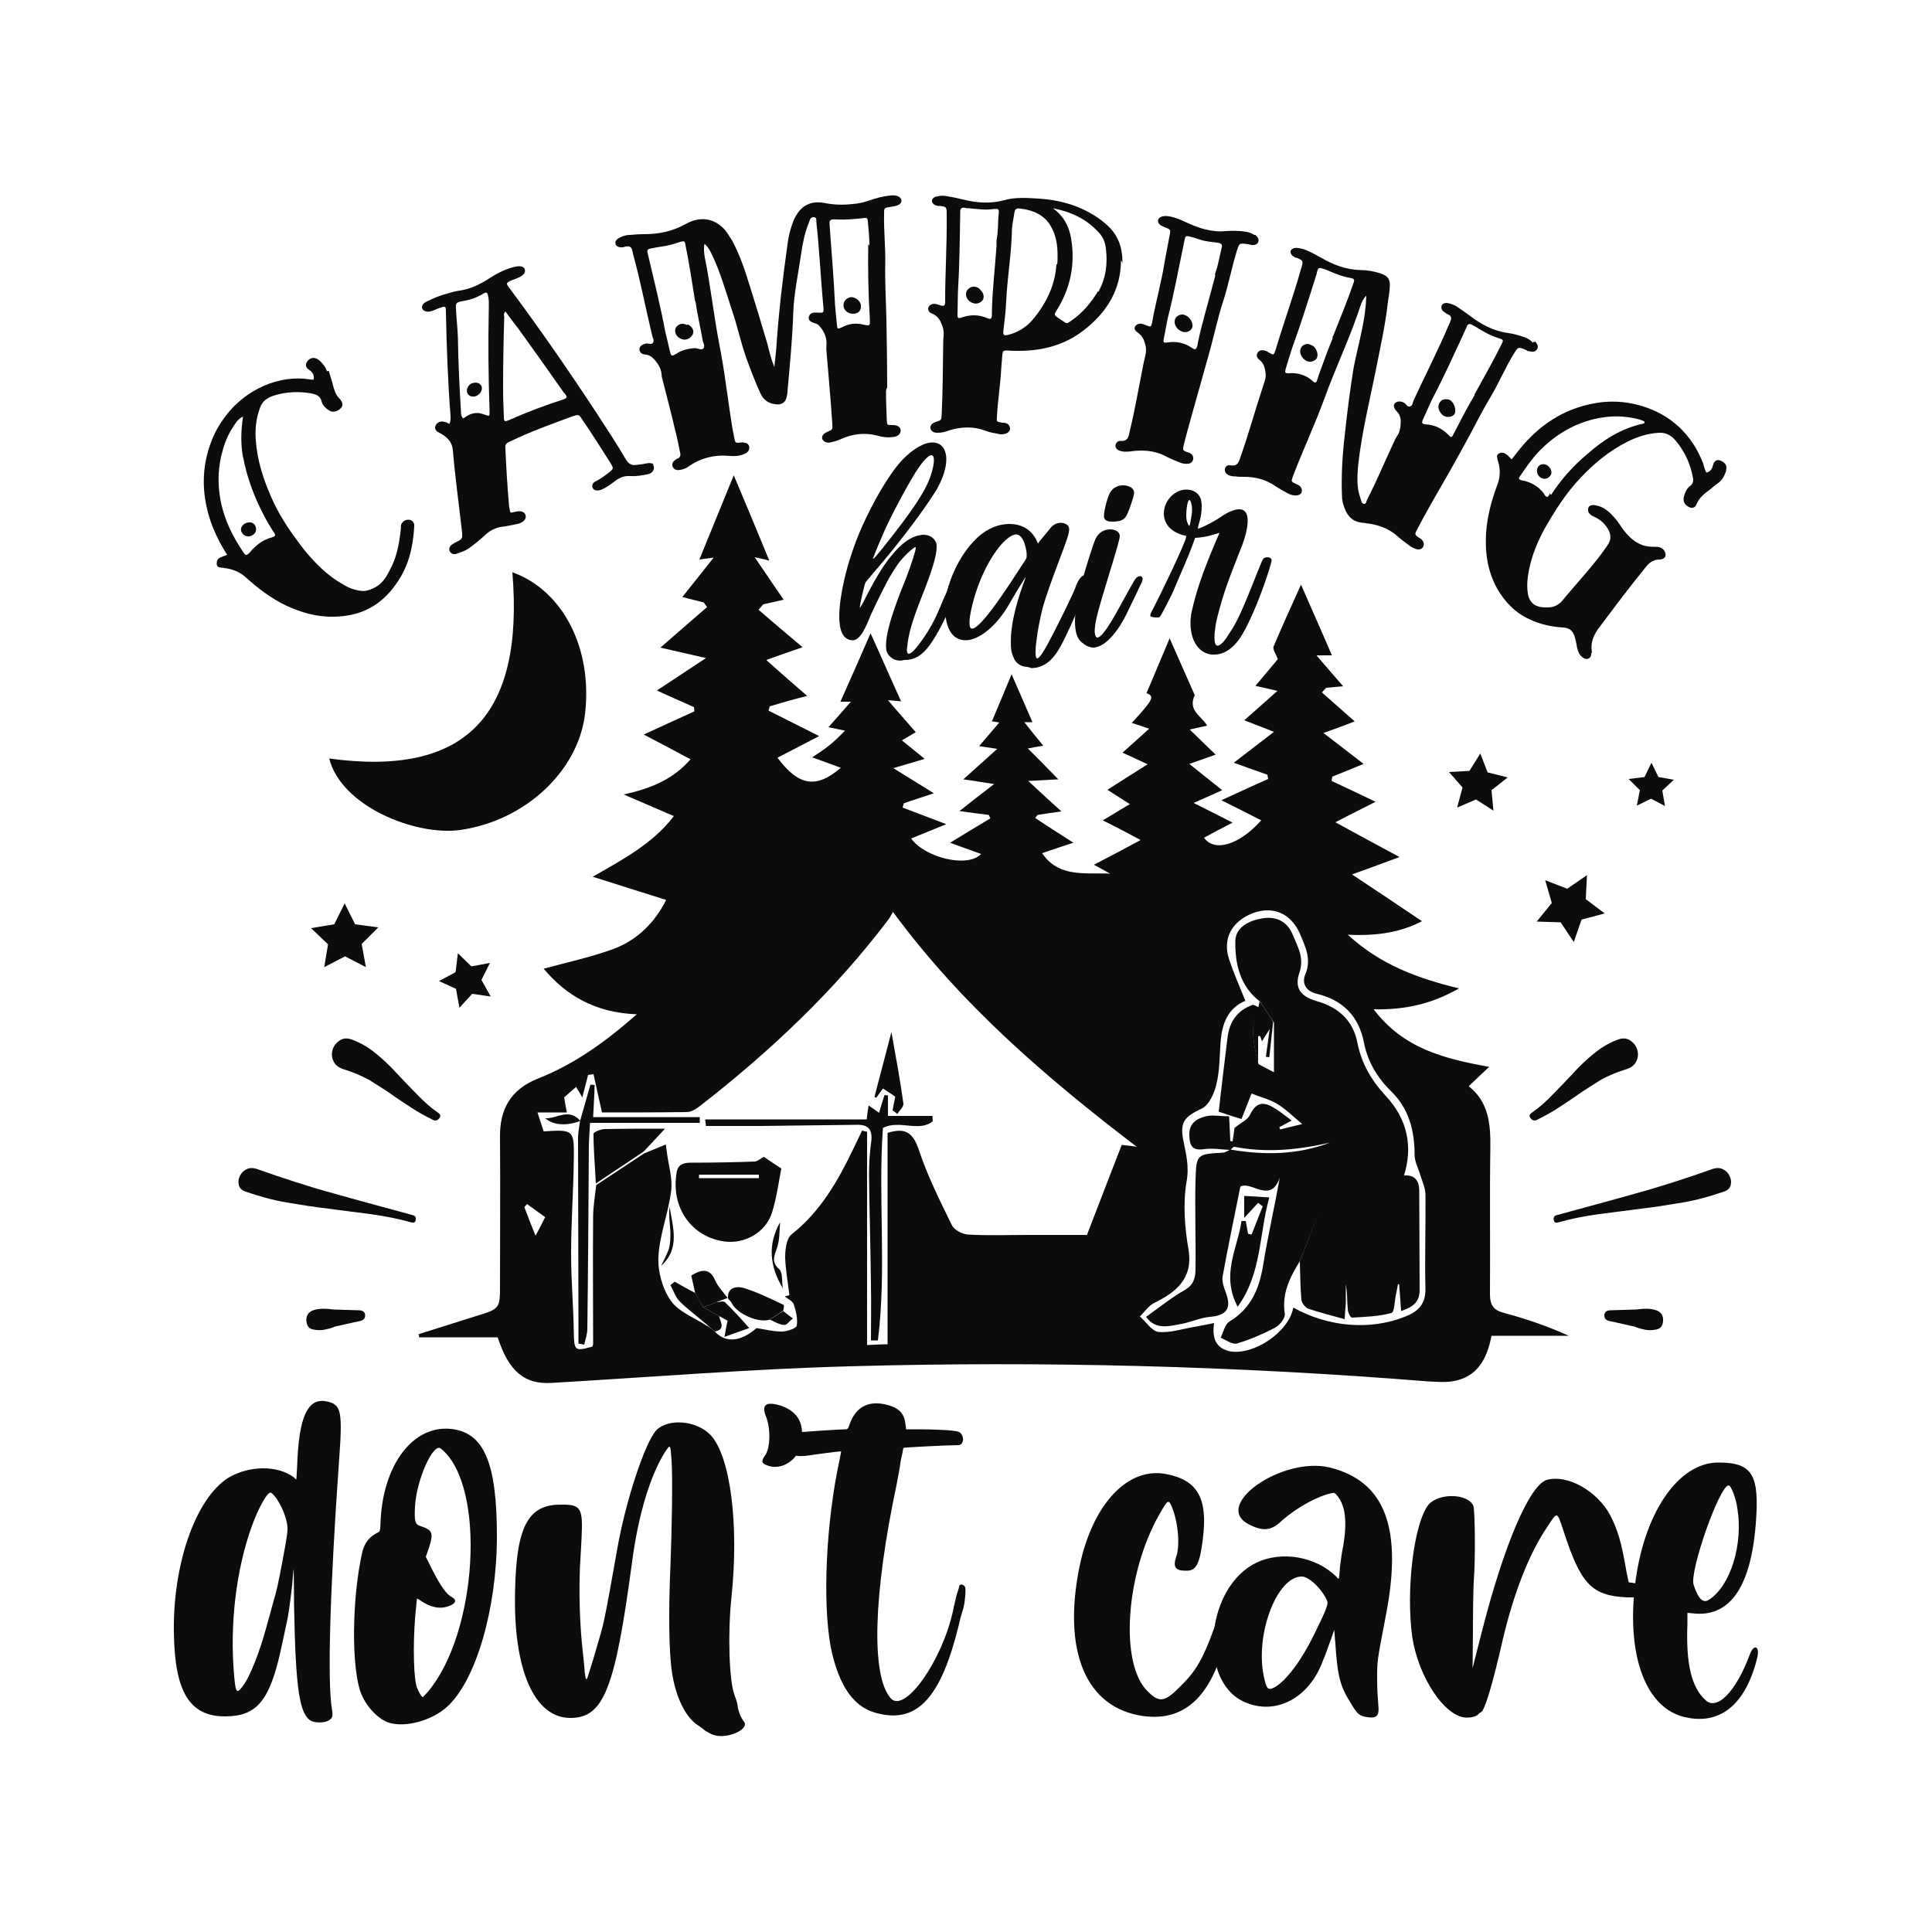 <?xml version="1.0" encoding="utf-8"?>
<!-- Generator: Adobe Illustrator 22.0.0, SVG Export Plug-In . SVG Version: 6.00 Build 0)  -->
<svg version="1.1" id="Layer_1" xmlns="http://www.w3.org/2000/svg" xmlns:xlink="http://www.w3.org/1999/xlink" x="0px" y="0px"
	 viewBox="0 0 500 500" style="enable-background:new 0 0 500 500;" xml:space="preserve">
<style type="text/css">
	.st0{fill:#0C0C0C;}
</style>
<g>
	<g>
		<g>
			<path class="st0" d="M89.2,276.8c-1.5-0.4-2.5-1.2-2.9-2.2c-0.5-1-0.5-2-0.2-3c0.3-1,1-1.8,1.9-2.4c1-0.6,2.1-0.6,3.5,0
				c2.3,0.9,4.3,2.2,6.1,3.7s3.6,3.2,5.2,5c1.7,1.8,3.4,3.6,5.1,5.3c1.7,1.8,3.5,3.4,5.5,4.8c0.6,0.4,0.7,0.8,0.3,1.4
				c-0.4,0.5-0.9,0.7-1.5,0.5c-2-1-3.9-2-5.7-3.2c-1.8-1.2-3.7-2.4-5.5-3.7c-1.9-1.3-3.7-2.4-5.6-3.6
				C93.5,278.4,91.4,277.5,89.2,276.8z"/>
		</g>
		<g>
			<path class="st0" d="M106.9,314.5c0.6,0.2,0.8,0.6,0.7,1.2c-0.1,0.6-0.4,0.8-1,0.7c-3.5-1-7.1-1.7-10.8-2.2
				c-3.6-0.5-7.3-0.9-10.8-1.4c-3.6-0.4-7.2-1-10.8-1.6c-3.6-0.6-7.1-1.6-10.6-2.8c-1-0.3-1.6-0.9-1.8-1.7c-0.2-0.8-0.1-1.6,0.3-2.4
				c0.4-0.8,0.9-1.3,1.7-1.7s1.6-0.4,2.6-0.1c6.8,2.4,13.5,4.6,20.1,6.4C93.2,310.8,100,312.6,106.9,314.5z"/>
		</g>
		<g>
			<path class="st0" d="M86.3,338.9c1.2,0,2.2,0.1,3.3,0.1c1,0,2.1,0.1,3.3,0.1c1,0,1.6,0.5,1.6,1.3s-0.4,1.3-1.4,1.5
				c-1.1,0.2-2.2,0.5-3.2,0.7c-1,0.2-2,0.5-3.2,0.7c-0.8,0.4-1.7,0.6-2.6,0.8c-0.9,0.2-1.9,0.2-2.9,0c-1.2-0.2-1.8-0.9-1.9-2.2
				c-0.1-1.3,0.4-2.2,1.5-2.7c1-0.4,1.9-0.5,2.9-0.5S85.5,338.8,86.3,338.9z"/>
		</g>
	</g>
	<g>
		<g>
			<path class="st0" d="M420.6,276.8c1.5-0.4,2.5-1.2,2.9-2.2c0.5-1,0.5-2,0.2-3c-0.3-1-1-1.8-1.9-2.4c-1-0.6-2.1-0.6-3.5,0
				c-2.3,0.9-4.3,2.2-6.1,3.7s-3.6,3.2-5.2,5c-1.7,1.8-3.4,3.6-5.1,5.3c-1.7,1.8-3.5,3.4-5.5,4.8c-0.6,0.4-0.7,0.8-0.3,1.4
				c0.4,0.5,0.9,0.7,1.5,0.5c2-1,3.9-2,5.7-3.2c1.8-1.2,3.7-2.4,5.5-3.7c1.9-1.3,3.7-2.4,5.6-3.6
				C416.3,278.4,418.3,277.5,420.6,276.8z"/>
		</g>
		<g>
			<path class="st0" d="M402.8,314.5c-0.6,0.2-0.8,0.6-0.7,1.2c0.1,0.6,0.4,0.8,1,0.7c3.5-1,7.1-1.7,10.8-2.2
				c3.6-0.5,7.3-0.9,10.8-1.4c3.6-0.4,7.2-1,10.8-1.6c3.6-0.6,7.1-1.6,10.6-2.8c1-0.3,1.6-0.9,1.8-1.7c0.2-0.8,0.1-1.6-0.3-2.4
				c-0.4-0.8-0.9-1.3-1.7-1.7s-1.6-0.4-2.6-0.1c-6.8,2.4-13.5,4.6-20.1,6.4C416.5,310.8,409.7,312.6,402.8,314.5z"/>
		</g>
		<g>
			<path class="st0" d="M423.4,338.9c-1.2,0-2.2,0.1-3.3,0.1c-1,0-2.1,0.1-3.3,0.1c-1,0-1.6,0.5-1.6,1.3s0.4,1.3,1.4,1.5
				c1.1,0.2,2.2,0.5,3.2,0.7c1,0.2,2,0.5,3.2,0.7c0.8,0.4,1.7,0.6,2.6,0.8c0.9,0.2,1.9,0.2,2.9,0c1.2-0.2,1.8-0.9,1.9-2.2
				c0.1-1.3-0.4-2.2-1.5-2.7c-1-0.4-1.9-0.5-2.9-0.5S424.3,338.8,423.4,338.9z"/>
		</g>
	</g>
	<g>
		<g>
			<path class="st0" d="M85.1,96c0.3,1.1,0.6,2,0.9,3c0.4,1.6,0.8,3.3,2.1,4.4c0.1,0.2,0.2,0.3,0.3,0.5c0.4,0.7,0.3,1.4-0.5,2
				c-0.7,0.6-1.6,0.8-2.4,0.5c-1.1-0.6-2-1.4-2.3-2.6c-0.3-1.3-1.3-1.7-2.7-2c-3-0.5-6.2-0.5-9.7,0.6c-1.8,0.6-2.9,1.5-3.5,3.1
				c-1.1,3-1.3,5.7-1.1,8.5c0.4,5.3,2,10.2,4.1,14.9c2.2,5,5.3,9.4,8.6,13.6c2.8,3.4,5.9,6.5,9.8,8.7c1.4,0.9,3,1.5,4.7,1.7
				c1.1,0.2,2.1-0.2,3.1-0.6c2.3-1,3.4-2.8,4.4-4.8c1.8-3.3,2.4-6.8,2.8-10.3c0.1-0.5,0-1,0.1-1.4c0.3-0.8,1-1.3,1.9-1.3
				c0.8,0,1.3,0.5,1.5,1.2c0,0.2,0,0.4,0,0.6c-0.3,5.2-1.4,10.2-4.6,14.7c-4,5.8-9.3,8.5-16.2,8.6c-4.5,0.1-8.5-1.1-12.4-2.9
				c-3.9-1.9-7.2-4.4-10.3-7.2c-1.5-1.4-3.5-2.3-5.8-2.5c-0.2-0.1-0.5-0.1-0.7-0.1c-0.8-0.1-1.2-0.4-1.1-1.2c0-0.7,0.4-1.3,1.1-1.5
				c0.4-0.2,0.9-0.3,1.6-0.6c-1.8-2.8-3.2-5.6-4.3-8.7c-2-6-2.6-12.5-0.2-19.6c0.7-2.1,1.8-4.4,3.2-6.4c4.8-7.2,13.1-11.5,21.2-10.9
				c0.7,0.1,1.5,0.2,2.4,0.3c0.3-0.9,0-1.5-0.5-2.1c-0.3-0.3-0.8-0.6-1.1-0.9c-0.5-0.6-0.4-1.3,0.2-2c0.6-0.7,1.5-0.8,2.2-0.5
				c0.3,0.1,0.6,0.4,0.9,0.6c0.8,0.8,1.5,1.6,1.8,2.7C84.8,96,84.9,96,85.1,96z M62.9,118.4c-0.6-3.3-0.6-6.8,0-10.6
				c-0.9,0.4-1.3,0.9-1.7,1.4c-1.7,2.3-2.8,4.6-3.5,7.1c-1.4,4.7-1.4,9.1-0.6,13.3c1,5.1,3.2,9.4,6,13.5c0.5,0.7,0.8,0.7,1.6-0.2
				c1.5-1.8,3.3-3.2,5.6-3.8c1-0.3,1.1-0.6,0.6-1.3c-1-1.5-1.9-3-2.7-4.6c-2.4-4.6-4.3-9.6-5.3-15C63,118.3,62.9,118.4,62.9,118.4z
				 M65.9,135.8c0.6,0.9,0.5,2-0.4,2.6c-0.9,0.7-2.2,0.5-2.8-0.4c-0.6-0.8-0.4-1.7,0.5-2.4C64.2,135,65.3,135,65.9,135.8z"/>
		</g>
		<g>
			<path class="st0" d="M168.8,120.1c0.4,0.3,0.5,0.8,0.4,1.3c-0.2,0.7-0.7,1.1-1.4,1.3c-1.5,0.3-3,0.6-4.6,0.5
				c-1.5-0.1-2.7,0.3-3.9,1.2c-0.8,0.6-1.7,1.3-2.6,1.8c-0.4,0.2-0.9,0.5-1.3,0.6c-1,0.3-1.7,0.1-2-0.5c-0.3-0.6-0.1-1.4,0.9-1.8
				c1.3-0.7,2.4-1.5,3.4-2.3c1.1-0.9,1.1-1,0.4-2.2c-2.4-3.8-4.8-7.6-7.4-11.4c-0.9-1.4-0.9-1.4-2.7-0.8c-5.4,2-10.7,3.9-15.9,6.4
				c-1.3,0.6-1.4,0.8-1.3,2c0.2,4.8,0.5,9.5,0.9,14.2c0,0.5,0.1,0.9,0.2,1.4c0.1,0.9,0.2,1,1.2,0.7c0.4-0.1,0.9-0.2,1.3-0.2
				c0.7,0,1.4,0.3,1.6,1c0.2,0.7-0.1,1.3-0.7,1.7c-0.6,0.4-1.2,0.6-1.9,0.7c-1.1,0.2-2.2,0.5-3.3,0.6c-1.9,0.2-3.5,1.1-4.8,2.4
				c-1.3,1.2-2.7,2.3-4.1,3.3c-0.9,0.6-1.9,0.9-3,1.3c-0.7,0.3-1.5,0-1.8-0.6c-0.3-0.6-0.1-1.3,0.6-1.8c0.6-0.4,1.2-0.7,1.8-1
				c0.6-0.3,0.9-0.8,0.8-1.4c0-0.2,0-0.4,0-0.6c-0.8-7.1-1.8-14.2-2.4-21.4c-0.2-2.2-1.5-3.4-3.3-4.4c-0.2-0.1-0.4-0.2-0.6-0.3
				c-0.7-0.5-0.9-1.1-0.5-1.8c0.3-0.6,1-1,1.9-0.9c0.3,0.1,0.5,0.1,0.8,0.2c0.3,0.1,0.5,0.3,0.8,0.4c0.4-0.9,0.3-1.4,0.3-2
				c-0.7-8.9-1-17.8-1.2-26.8c0-1.8,0-1.8-2.2-1c-0.7,0.3-1.3,0.6-1.9,0.7c-0.9,0.2-1.7-0.1-2-0.7c-0.3-0.6,0.1-1.3,1-1.8
				c1.8-0.9,3.7-1.7,5.7-2.2c0.8-0.2,1.6-0.5,2.4-0.6c3.1-0.4,5.7-1.6,8.3-3.3c1.8-1.2,3.8-2.2,5.9-2.8c1.7-0.5,2.9-0.4,3.2,0.5
				c0.3,0.9-0.4,1.7-2.2,2.4c-3.1,1.1-2.7,1.2-1.5,2.8c7.8,10.5,15.2,21.2,22.3,32c2.6,4,5.3,8.1,7.7,12.2c0.7,1.1,1.6,1.4,2.7,1.2
				c0.9-0.1,1.8-0.2,2.6-0.4c0.7-0.1,1.3-0.1,1.8,0.3C169,120.2,168.9,120.2,168.8,120.1z M126.7,106.3c-0.3-8.7-0.4-17.5-0.2-26.3
				c0-1.2,0.1-2.3-0.2-3.5c-0.2-0.9-0.4-1-1.4-0.4c-1.5,0.9-3.2,1.5-5,1.8c-1.8,0.3-2,0.5-1.9,1.9c0.1,2.5,0.4,4.9,0.5,7.4
				c0.1,6.5,0.4,12.9,0.8,19.3c0,0.6,0,1.2,0.6,1.8c1.1-0.8,2.1-1.4,3.4-1.4c1.3-0.1,2.2,0.6,3.3,0.7
				C126.8,107.1,126.6,106.7,126.7,106.3C126.6,106.3,126.6,106.3,126.7,106.3z M122.2,99.2c1-0.4,2-0.1,2.4,0.7
				c0.4,0.9-0.3,2.2-1.4,2.6c-1,0.4-2.1-0.1-2.3-0.9c-0.3-0.9,0.3-2.1,1.4-2.5C122.2,99.1,122.2,99.2,122.2,99.2z M145.7,103.4
				c1.1-0.4,1.1-0.6,0.6-1.4c-0.2-0.2-0.4-0.4-0.6-0.7c-3.7-5.3-7.5-10.6-11.3-15.9c-1.2-1.6-2.4-3.1-3.6-4.8
				c-0.5,0.6-0.4,1-0.3,1.4c-0.2,6.2-0.3,12.4-0.3,18.6c0,2.4,0.1,4.8,0.2,7.3c0,1.2,0.2,1.3,1.4,0.8
				C136.3,106.7,141,104.9,145.7,103.4C145.7,103.3,145.7,103.3,145.7,103.4z"/>
		</g>
		<g>
			<path class="st0" d="M229.3,101.3c0,2.5,0.1,5,0.2,7.5c0.1,1.2,0.1,1.2,1.2,1.2c0.1,0,0.2,0,0.3,0c1.4,0,2.1,0.6,2.1,1.5
				c-0.1,0.9-0.8,1.5-2,1.6c-1.4,0.2-2.9,0-4.2-0.4c-3.2-0.8-6.3-0.4-9.2,0.9c-0.9,0.4-1.8,0.7-2.8,0.9c-1,0.2-1.8-0.2-2.1-0.9
				c-0.2-0.7,0.2-1.3,1.2-1.8c1.5-0.6,1.5-0.6,1.4-2.1c-0.4-6.3-1-12.5-1.5-18.7c-0.1-0.7,0-1.4,0-2.2c0-1.7-0.7-3.2-1.9-4.5
				c-0.4-0.5-1-0.6-1.6-0.8c-1-0.4-1.3-1-1-1.7c0.2-0.7,1-1,2-0.9c1.8,0.1,1.8,0.1,1.7-1.4c-0.7-7.2-1-14.5-1.8-21.7
				c-0.1-0.5,0.2-1.5-0.6-1.6c-1.1-0.1-1.1,0.9-1.4,1.5c-1.1,2.7-1.6,5.5-2,8.2c-0.7,4.9-1.8,9.9-2,14.8c-0.2,6.9-0.9,13.7-1.5,20.6
				c0,0.5-0.1,0.9-0.2,1.4c-0.3,1.5-1.4,2.2-3,1.9c-1.9-0.2-3.1-1.3-3.8-2.8c-1.2-2.6-2.2-5.2-3.2-7.9c-1.7-4.4-2.6-9-4.1-13.4
				c-1.7-5.1-3.1-10.3-5.5-15.1c-0.4-0.8-0.9-1.7-1.7-2.3c-0.2,1.2-0.1,2.4,0.1,3.5c1.5,7.4,2.3,14.9,3.7,22.2
				c0.7,3.6,1.3,7.2,1.8,10.9c0.7,4.5,1.2,9.1,2.1,13.5c0.3,1.5,0.3,1.5,1.9,1.3c1.2,0,1.8,0.3,2,1.1c0.1,0.8-0.3,1.5-1.3,1.9
				c-1.2,0.5-2.4,0.6-3.6,0.5c-4-0.4-7.7,0.5-10.9,2.8c-0.6,0.4-1.3,0.7-2.1,0.8c-0.9,0.2-1.6-0.1-1.9-0.8c-0.3-0.8,0-1.3,0.7-1.8
				c0.2-0.1,0.3-0.3,0.5-0.3c0.8-0.3,0.9-0.9,0.7-1.6c-0.4-1.8-0.7-3.7-1.2-5.5c-1-4.3-2.1-8.5-3.2-12.8c-0.2-0.7-0.4-1.4-0.4-2.1
				c-0.2-1.6-1.1-2.9-2.2-4c-0.4-0.4-1-0.8-1.7-0.9c-0.2,0-0.5-0.1-0.7-0.1c-0.8-0.2-1.2-0.8-1.1-1.5c0.1-0.7,0.8-1.1,1.7-1.3
				c0.6-0.1,1.4,0.4,1.8-0.2c0.4-0.6-0.1-1.2-0.2-1.8c-1.7-7-3-14-4.9-20.9c-0.1-0.4-0.2-0.9-0.3-1.3c-0.2-0.7-0.6-1.1-1.7-0.9
				c-0.2,0.1-0.5,0.1-0.7,0.2c-1.1,0.1-1.8-0.3-1.9-0.9c-0.2-0.8,0.4-1.3,1.3-1.7c0.8-0.4,1.6-0.6,2.4-0.6c1.2-0.1,2.4-0.2,3.6-0.2
				c3.9,0,7.4-0.7,10.8-2.6c3.9-2.2,7.6-1.5,10.3,1.6c0.7,0.9,1.2,1.8,1.8,2.7c2.1,3.9,3.4,8,4.7,12.2c1.5,4.8,3,9.7,4.4,14.5
				c0.5,2,1,4,1.8,6c0.2-2.1,0.5-4.2,0.6-6.3c0.6-8.5,1.6-16.9,2.8-25.4c0.2-1.7,0.6-3.5,1.2-5.2c0.3-1,0.8-2,1.4-2.9
				c1.2-1.8,3.3-3.3,6.8-2.7c2.4,0.5,4.9,0.6,7.4,0.3c1.5-0.1,2.9-0.4,4.3-0.9c1.7-0.6,3.6-1.1,5.4-1.3c1.8-0.2,2.8,0.3,3,1.2
				c0.1,0.9-0.8,1.5-2.6,1.7c-2,0.3-1.9,0.3-1.9,1.9c-0.1,4.3,0.4,8.7,0.3,13c-0.1,4.8,0.2,9.5,0.3,14.2c0.1,5.9,0.2,11.8,0.2,17.7
				C229.3,100.8,229.3,101.1,229.3,101.3z M179.9,78c-0.8-4.9-1.5-9.7-2.5-14.6c-0.2-1.1-0.3-1.1-1.7-0.7c-1.4,0.5-2.9,0.9-4.4,1.1
				c-0.9,0.1-1.8,0.3-2.8,0.5c-0.8,0.1-1.1,0.4-0.9,1.1c0,0.2,0.1,0.3,0.1,0.5c1.6,6.8,3.3,13.6,4.5,20.1c0.5,1.9,0.8,3.5,1.2,5
				c0.3,1.2,0.4,1.3,1.7,0.5c1.4-0.9,3-1.3,4.7-1.4c0.8,0,1.7,0.6,2.2,0.1c0.5-0.6,0.1-1.3-0.1-1.9c-0.6-3.4-1.4-6.8-1.9-10.2
				C180,78.1,180,78,179.9,78z M178.1,84c1.1,0.6,1.6,1.6,1.2,2.5c-0.4,0.8-1.1,1.3-2,1.4c-1.2,0-2.3-0.8-2.5-1.8
				c-0.2-0.8,0-1.5,0.8-2c0.8-0.5,1.5-0.3,2.2,0C177.9,84,178,84,178.1,84z M225,63.6c0-2.1-0.2-4.1-0.4-6.2
				c-0.1-1.1-0.2-1.1-1.6-0.9c-2.1,0.2-4.1,0.4-6.2,0.3c-2-0.1-2.2,0-2.1,1.5c0.5,7,1.1,13.9,1.4,20.5c0.2,2,0.3,3.7,0.5,5.3
				c0.1,1.1,0.2,1.1,1.3,0.6c1.7-0.9,3.5-1.2,5.5-0.7c1.7,0.4,1.8,0.3,1.7-1.3c0-0.2,0-0.4,0-0.5c-0.4-6.3-0.5-12.7-0.4-19.1
				C224.8,63.4,224.9,63.5,225,63.6z M220.2,76.9c1.2-0.1,2.6,1.1,2.6,2.2c0.1,1.2-0.6,2-1.8,2.1c-1.4,0.1-2.6-0.8-2.7-2
				C218.2,78,219,77.1,220.2,76.9C220.2,76.9,220.2,76.9,220.2,76.9z"/>
		</g>
		<g>
			<path class="st0" d="M290.1,67.4c0,7.4-3.5,13.4-9.8,18.2c-4.7,3.6-10.3,5.2-16.6,5.2c-0.9,0-2,0-2.9-0.1c-1.2,0-1.3,0.1-1.4,1.2
				c-0.1,1.3-0.2,2.5-0.3,3.7c-0.2,4.1-0.9,8.2-1.1,12.3c-0.1,1.3-0.1,1.2,1.4,1.5c0.3,0,0.6,0,0.9,0.1c0.7,0.2,1,0.7,1.1,1.3
				c0.1,0.6-0.4,1.1-1,1.4c-0.7,0.2-1.4,0.3-2,0.1c-1.1-0.2-2.3-0.4-3.3-0.8c-3.1-1.2-6.3-1.1-9.5-0.1c-1,0.4-1.9,0.6-3,0.6
				c-1,0-1.7-0.4-1.8-1.2c-0.1-0.7,0.4-1.3,1.4-1.6c1.4-0.5,1.4-0.4,1.5-1.8c0.3-6.1,0.3-12.2,0.4-18.2c0-0.7,0-1.4,0.1-2.1
				c0.1-0.9,0-1.8-0.3-2.7c-0.5-1.3-1-2.6-2.8-3.3c-0.7-0.3-1.1-0.9-0.8-1.6c0.3-0.7,1.1-1,2-0.8c0.3,0.1,0.6,0.2,1,0.3
				c0.3,0.1,0.6,0.2,1,0.1c0.4-0.4,0.3-0.8,0.3-1.3c0-7.3,0.5-14.7,0.4-22c0-0.4,0-0.7,0-1.1c-0.1-1.1-0.2-1.2-1.6-1.4
				c-0.2,0-0.5,0-0.7,0c-0.8-0.2-1.4-0.5-1.5-1.2c-0.1-0.6,0.5-1.2,1.5-1.3c0.8-0.2,1.6-0.2,2.5,0c1.3,0.2,2.6,0.5,3.9,0.8
				c3.6,0.9,7.2,1.2,10.8,0.2c2.9-0.8,5.9-0.6,8.9-0.4c3.3,0.2,6.4,0.8,9.4,1.9c2.9,1.1,5.6,2.6,7.8,4.5c3.6,3,4.5,6.5,4.5,10.3
				C290.4,67.8,290.3,67.6,290.1,67.4z M257.9,62.2c0.5-2.4,0.3-4.8,0.6-7.2c0-0.9-0.1-1-1.4-0.9c-2.1,0.3-4.2,0-6.3-0.2
				c-0.3,0-0.7,0-1-0.1c-0.9-0.2-1.3,0.2-1.3,0.9c0,0.2,0,0.4,0,0.5c-0.1,7-0.2,14-0.6,20.6c0,2.1-0.1,3.8-0.1,5.6
				c0,1,0.2,1.1,1.3,0.7c2.1-0.7,4.2-0.7,6.3,0.2c1,0.4,1.2,0.3,1.3-0.7c0-0.3,0-0.5,0-0.8c0.1-5.7,0.8-11.4,1.2-17.1
				c0-0.3,0-0.5,0-0.8C257.9,62.7,257.9,62.4,257.9,62.2z M253.7,75c0.9,0.8,1.1,1.9,0.6,2.7c-0.6,0.7-1.4,1-2.3,0.8
				c-1.2-0.3-2-1.3-2-2.4c0-0.8,0.5-1.4,1.3-1.8c1-0.3,1.6,0,2.3,0.5C253.6,74.9,253.6,75,253.7,75z M273.6,68.4
				c0.1-0.7,0.1-1.4,0.1-2.1c0-2.7-0.3-5.4-1.9-8c-1.5-2.5-4.2-3.9-7.6-4.3c-1.3-0.2-1.5,0.1-1.7,1.2c-0.2,1.3-0.5,2.7-0.6,4
				c-0.1,6.3-1.2,12.5-1.5,18.7c-0.1,2.5-0.4,5-0.7,7.5c-0.2,1.5,0.1,1.6,1.8,1.1c2.7-0.8,4.7-2.4,6.2-4.3c3.3-4.1,5.4-8.7,5.7-13.8
				C273.5,68.3,273.6,68.4,273.6,68.4z M284.2,75.6c2-3.5,2.5-7.3,2-11.3c-0.2-1.7-0.8-3.2-2.2-4.5c-2.9-3.1-6.8-5-11.5-5.9
				c3,2.2,4.2,4.9,4.7,7.8c1.1,6.5-0.1,12.7-3.6,18.4c-0.9,1.4-0.9,1.4,0.6,2.4c0.3,0.2,0.6,0.4,0.9,0.6c1,0.7,1,0.7,2,0
				c3.1-2.1,5.3-4.8,7.1-7.8C284.2,75.5,284.2,75.5,284.2,75.6z"/>
		</g>
		<g>
			<path class="st0" d="M324.9,60.8c0.7,0.6,1,1.2,0.7,1.9c-0.3,0.6-0.9,0.8-1.8,0.7c-0.2-0.1-0.5-0.1-0.7-0.2
				c-2.4-0.3-2.3-0.3-2.9,1.4c-1.4,4.4-2.2,8.9-3.6,13.2c-1.4,4.3-2.3,8.6-3.5,13c-1.6,5.7-3.2,11.4-4.8,17.1c-0.7,2.5-1.4,5-2,7.5
				c-0.2,1-0.2,1.2,0.9,1.6c0.3,0.1,0.6,0.1,0.8,0.3c0.6,0.3,0.9,0.9,0.8,1.5c-0.1,0.6-0.5,1.1-1.2,1.2c-0.7,0.1-1.4,0-2-0.2
				c-1.2-0.5-2.3-0.9-3.5-1.5c-2.6-1.5-5.5-1.9-8.5-1.6c-0.8,0.1-1.6,0.2-2.4,0.2c-0.5,0-1-0.1-1.6-0.3c-0.6-0.3-1-0.7-0.9-1.4
				c0.1-0.6,0.6-1.1,1.2-1.1c2.1,0.2,2.2-1.2,2.5-2.6c1.4-5.8,2.4-11.8,3.6-17.7c0.3-1.5,0.9-2.9,0.4-4.6c-0.3-1.2-0.7-2.2-1.9-3.1
				c-1-0.6-1.1-1.4-0.5-1.9c0.5-0.5,1.3-0.6,2.4-0.1c1.5,0.6,1.5,0.6,1.8-0.8c0.9-5.2,2.4-10.3,3.2-15.5c0.4-2.3,0.9-4.6,1.3-6.9
				c0.3-1.5,0.3-1.5-1.5-2.2c-1.1-0.4-1.6-1-1.5-1.7c0.1-0.7,0.9-1.1,2.1-1.1c1.5,0.1,2.9,0.6,4.2,1.2c2,0.9,3.9,1.8,6.1,2.3
				c1.7,0.4,3.4,0.6,5.1,0.4c1.6-0.1,3.2-0.1,4.8,0.1c0.9,0.1,1.9,0.4,2.6,0.9C324.9,60.8,324.9,60.8,324.9,60.8z M314.4,71
				c0.9-2.3,1.2-4.7,1.8-7c0.2-0.7-0.2-1.1-1.2-1.2c-1.5-0.2-3-0.3-4.5-0.8c-0.9-0.3-1.8-0.6-2.7-0.8c-0.7-0.2-1-0.1-1.1,0.4
				c-0.1,0.3-0.1,0.5-0.2,0.8c-1.4,6.8-2.7,13.7-4.3,20c-0.4,2-0.7,3.6-1,5.2c-0.2,1.1-0.1,1.2,1.1,1c2.2-0.3,4.2,0.1,6.1,1.4
				c0.9,0.6,1.1,0.5,1.4-0.3c0.1-0.3,0.2-0.7,0.2-1c1.2-5.6,2.9-11.1,4.3-16.6c0.1-0.3,0.1-0.5,0.2-0.8
				C314.5,71.1,314.4,71.1,314.4,71z M306.8,81.6c1.1,0.4,2,1.9,1.8,3c-0.2,0.7-0.7,1.1-1.4,1.3c-0.8,0.2-1.5-0.1-2.2-0.6
				c-1-0.9-1.3-2.1-0.7-3.1c0.5-0.6,1.4-1,2.3-0.7C306.7,81.6,306.7,81.6,306.8,81.6z"/>
		</g>
		<g>
			<path class="st0" d="M397.4,88.5c0.6,0.7,0.8,1.4,0.3,2c-0.4,0.6-1.1,0.6-2,0.4c-0.3,0-0.5-0.1-0.7-0.3c-2.1-0.9-2.1-0.8-3,0.6
				c-2.4,3.8-4.1,8-6.4,11.8c-2.4,4-4.4,8.2-6.7,12.3c-2.8,5.1-5.7,10.2-8.6,15.2c-1.3,2.3-2.5,4.5-3.7,6.8c-0.5,1-0.4,1.1,0.5,1.8
				c0.3,0.1,0.5,0.3,0.8,0.5c0.5,0.5,0.7,1.1,0.5,1.7c-0.2,0.6-0.7,0.9-1.4,0.9c-0.7-0.1-1.4-0.4-2.1-0.9c-1.1-0.8-2.2-1.6-3.2-2.5
				c-2.1-1.9-4.7-2.9-7.5-3.3c-0.5,0-1-0.2-1.5-0.2c-2.5-0.2-3.9-1.6-4.7-3.7c-0.4-1-0.7-2.1-0.7-3.3c-0.2-5.2,0.1-10.4,0.7-15.5
				c0.6-5.6,1.3-11.3,2.2-16.9c0.6-3.6,1.6-7.1,2.3-10.7c0.6-2.8,1-5.7,1.1-8.7c-0.8,0.8-1.2,1.7-1.5,2.6c-2.3,7.1-5.5,14-8.2,21
				c-1.3,3.5-2.6,7-4.1,10.5c-1.7,4.2-3.6,8.4-5.2,12.7c-0.5,1.4-0.5,1.3,0.9,2c0.3,0.1,0.5,0.2,0.8,0.4c0.5,0.4,0.7,0.9,0.6,1.5
				c-0.1,0.6-0.6,0.9-1.2,1c-0.8,0.1-1.5-0.1-2.2-0.4c-1.1-0.6-2.2-1.2-3.3-1.9c-2.5-1.8-5.3-2.5-8.3-2.5c-0.7,0-1.4,0-2.1-0.1
				c-0.7,0-1.4-0.1-2-0.4c-0.6-0.4-0.9-0.9-0.8-1.6c0.2-0.6,0.7-1,1.3-0.9c2.1,0.4,2.3-0.9,2.8-2.3c2-5.7,3.6-11.5,5.5-17.3
				c0.4-1.5,1.2-2.8,0.9-4.5c-0.2-1.2-0.4-2.3-1.6-3.2c-0.8-0.7-0.8-1.4-0.3-2c0.5-0.6,1.4-0.6,2.4-0.1c0.3,0.2,0.6,0.4,0.9,0.5
				c0.2,0.1,0.4,0.3,0.6,0.2c0.4-0.2,0.4-0.7,0.6-1.1c2.1-7,4.6-13.9,6.6-21c0.1-0.3,0.2-0.7,0.3-1c0.2-1.1,0.1-1.2-1.2-1.8
				c-0.2-0.1-0.5-0.1-0.7-0.2c-0.7-0.4-1.2-0.9-1.1-1.6c0.2-0.6,0.9-1,2-0.8c0.8,0.1,1.6,0.3,2.4,0.7c1.2,0.5,2.4,1.2,3.5,1.8
				c3.3,1.9,6.5,3.1,10.3,3.2c1.6,0,3.3,0.3,4.9,0.8c1.9,0.6,2.5,1.3,2.6,2.9c0,1.5-0.3,3.1-0.5,4.5c-0.7,6.3-2.1,12.3-3.3,18.5
				c-1.6,7.8-3.5,15.6-4.4,23.7c-0.2,2.4-0.4,4.9,0.2,7.4c0.1,0.4,0.3,0.9,0.4,1.3c0.2,0.5,0.2,1.3,0.9,1.4c0.6,0.1,0.6-0.7,0.8-1.1
				c2.5-4.8,4.5-9.7,6.8-14.6c0.3-0.7,0.6-1.3,1-1.9c0.8-1.2,0.9-2.6,0.9-4.1c-0.1-0.8-0.3-1.6-1.1-2.3c-0.2-0.2-0.2-0.3-0.3-0.4
				c-0.5-0.7-0.5-1.4,0.1-1.8c0.5-0.4,1.4-0.4,2.1,0c0.6,0.3,0.9,1.2,1.6,1c0.7-0.2,0.7-1,0.9-1.5c3-6.5,6.3-12.9,9.1-19.5
				c0.2-0.4,0.4-0.8,0.5-1.2c0.3-0.7,0.2-1.3-0.8-1.7c-0.3-0.1-0.6-0.4-0.9-0.6c-0.6-0.4-0.8-1-0.6-1.6c0.2-0.5,0.7-0.7,1.3-0.7
				c0.9,0.1,1.6,0.4,2.4,0.8c1.1,0.7,2.2,1.5,3.3,2.3c3.1,2.4,6.4,4.2,10.3,4.7c1.4,0.2,2.8,0.6,4.2,1.1c0.8,0.3,1.5,0.7,2.1,1.4
				C396.8,88.4,397.1,88.4,397.4,88.5z M345,87c1.8-4.6,3.7-9.1,5.3-13.8c0.3-0.9,0.2-1.1-1-1.3c-2.3-0.4-4.4-1.4-6.4-2.2
				c-0.2-0.1-0.4-0.1-0.7-0.2c-0.6-0.3-1.1-0.1-1.2,0.4c-0.1,0.3-0.2,0.5-0.2,0.8c-2.1,6.7-4.2,13.3-6.4,19.4
				c-0.7,2.1-1.2,3.8-1.7,5.5c-0.2,0.8-0.1,1,0.7,1c2.4-0.2,4.6,0.4,6.4,2.1c0.4,0.4,0.8,0.4,1-0.1c0.1-0.4,0.3-0.8,0.4-1.3
				c1.2-3.3,2.4-6.6,3.7-9.8C344.8,87.2,344.9,87.1,345,87z M339.6,89.4c1,0.5,1.6,2.1,1.3,3c-0.2,0.7-0.8,1-1.5,1.2
				c-0.8,0.1-1.5-0.2-2.1-0.8c-0.9-1-1.1-2.2-0.4-3.1c0.6-0.7,1.7-0.9,2.4-0.4C339.4,89.3,339.5,89.4,339.6,89.4z M381.7,101.9
				c2.4-4.3,4.8-8.6,7-13c0.4-0.9,0.4-1-0.9-1.4c-2.3-0.7-4.2-1.9-6.2-3.1c-0.2-0.1-0.4-0.2-0.6-0.3c-0.6-0.4-1-0.3-1.3,0.2
				c-0.1,0.2-0.2,0.5-0.3,0.7c-2.9,6.3-5.8,12.7-8.8,18.4c-0.9,2-1.7,3.7-2.4,5.3c-0.3,0.7-0.2,1,0.6,1.1c2.4,0.1,4.5,1.1,6.2,2.9
				c0.4,0.5,0.7,0.5,1,0c0.2-0.4,0.4-0.8,0.6-1.2c1.6-3.1,3.2-6.2,5-9.2C381.5,102.2,381.6,102,381.7,101.9z M376.5,107
				c-0.3,0.6-0.9,0.9-1.8,0.9c-0.8,0-1.5-0.5-1.9-1.1c-0.8-1.1-0.7-2.3,0.2-3.1c0.6-0.5,1.6-0.5,2.4-0.1
				C376.4,104.4,376.9,106.1,376.5,107z"/>
		</g>
		<g>
			<path class="st0" d="M411.8,168.9c0.1,0.8-0.2,1.4-0.9,1.6c-0.8,0.2-1.4-0.4-1.9-0.9c-0.5-0.6-0.7-1.4-0.9-2.2
				c-0.1-0.8-0.3-1.6-0.5-2.4c-0.5-1.7-1.3-2.5-3.1-2.6c-3-0.2-5.9-0.8-8.6-2.1c-3.8-1.7-6.4-4.5-8.4-7.9c-2.6-4.7-3.2-9.5-2.9-14.5
				c0.3-4.3,1.4-8.4,2.9-12.4c0.7-1.9,0.9-3.9,0.2-6.1c-0.1-0.3-0.2-0.6-0.2-0.9c-0.2-0.6,0-1,0.6-1.2c0.6-0.3,1.3-0.1,1.9,0.4
				c0.4,0.3,0.7,0.7,1.2,1.2c0.8-1,1.5-1.9,2.2-2.8c4.8-5.8,10.9-10.3,19.6-11.8c3.6-0.6,7.4-0.5,11.3,0.6
				c8.3,2.3,13.7,7.8,16.5,15.1c0.2,0.7,0.3,1.4,0.8,2.3c0.9-0.2,1.4-0.8,1.6-1.5c0.1-0.4,0.2-0.7,0.4-1.1c0.4-0.7,1.1-0.8,1.9-0.4
				c0.8,0.4,1.3,1,1.3,1.7c0,0.4-0.1,0.9-0.2,1.2c-0.4,1.1-0.9,2-1.8,2.7c-0.8,0.6-1.6,1.2-2.4,1.9c-1.4,1-2.6,2-3.3,3.6
				c-0.4,1.1-1.3,1.3-2.2,0.7c-1-0.5-1.4-1.5-1.1-2.6c0.3-1.1,0.7-2.1,1.7-2.8c0.7-0.6,0.8-1.3,0.6-2.2c-0.6-3.2-1.9-6.4-4.3-9.3
				c-1.3-1.6-2.7-2.3-4.5-2.2c-3.1,0.2-5.7,1.1-8.1,2.3c-4.8,2.4-8.7,5.7-12.2,9.4c-3.8,4-6.6,8.5-9.3,13.2
				c-2.1,3.9-3.7,7.9-4.3,12.4c-0.2,1.5-0.2,2.9,0,4.3c0.5,2.7,2.1,3.7,5.2,3.6c1.4,0,2.7-0.6,3.6-1.6c4-4.9,8.4-9.4,11.9-14.6
				c0.8-1.2,0.9-2.4,0.2-3.8c-0.7-1.3-1.7-2.4-3.2-3.2c-0.4-0.2-0.8-0.4-1.2-0.6c-0.7-0.5-1-1-0.9-1.7c0.1-0.8,0.7-1,1.5-1
				c1.5,0.2,2.8,0.8,4,1.9c0.8,0.7,1.4,1.5,2.1,2.3c0.9,1.3,1.7,2.6,2.8,3.7c1.8,1.9,3.9,2.9,6.2,2.9c0.6,0,1.2,0,1.8,0.1
				c0.8,0.2,1.4,0.8,1.6,1.6c0.2,0.8-0.2,1.3-0.9,1.5c-0.2,0.1-0.5,0.1-0.8,0.1c-1.5,0.1-2.6,0.9-3.4,2c-4.1,5-7.9,10.1-11.8,15.3
				c-1.5,1.9-2.6,4-2.1,6.7C412,169,411.9,169,411.8,168.9z M401.4,128.1c2.6-4,5.7-7.5,9.4-10.6c4.1-3.6,8.6-6.6,14.6-7.9
				c0.1,0,0.2-0.2,0.2-0.5c-0.9-0.5-1.9-0.7-2.9-0.9c-3.6-0.7-6.8-0.5-9.9,0.2c-6,1.4-10.7,4.5-14.5,8.4c-1.9,2-3.4,4.2-4.9,6.4
				c-0.5,0.7-0.4,0.9,0.7,1.2c0.2,0,0.5,0.1,0.7,0.1c1.9,0.6,3.6,1.6,4.8,3.3c0,0.1,0.2,0.3,0.3,0.5c0.4,0.4,0.6,0.4,0.9,0
				c0.1-0.2,0.3-0.5,0.4-0.7C401.2,127.9,401.3,128,401.4,128.1z M401.3,123c-0.6,0.9-1.6,1.2-2.6,0.6c-0.9-0.6-1.2-1.8-0.7-2.7
				c0.5-0.8,1.4-1,2.4-0.5C401.4,121.1,401.8,122.2,401.3,123z"/>
		</g>
	</g>
	<g>
		<g>
			<path class="st0" d="M164.8,262.5c-10.8-0.4-18.3-4.9-24.1-11.8c6.2-1.7,12.4-3,18.3-5.2c6-2.3,10.5-6.8,13.4-12.6
				c-6.4-2-12.7-4-19-6c7.8-4.5,15.5-8.5,21-15.7c-4.1-1.8-8-3.4-13-5.6c7.5-1.6,13.1-4.2,17.3-9.1c-4.1-2.2-7.9-4.2-12.1-6.4
				c4.8-2.2,8.9-4.1,13.1-6c0-0.4-0.1-0.8-0.1-1.1c-3.3-1.5-6.6-2.9-9.6-4.3c3.9-2.6,7.9-5.2,12.7-8.4c-4.4-1-7.5-1.7-11.8-2.7
				c4.6-4,8.3-7.2,12.1-10.5c-0.3-0.4-0.6-0.8-0.9-1.2c-1.9-0.5-3.8-0.9-5.5-1.4c2.4-3,4.9-6.2,8.1-10.2c-2.1,0.3-3,0.4-3.7,0.5
				c3-7.3,5.9-14.5,8.9-21.8c3.1,7.3,6.1,14.6,9.2,22.1c-0.6-0.2-1.5-0.4-3.8-0.9c2.9,4.3,5.2,7.6,7.5,11c-1.6,0.4-3.5,0.8-5.3,1.2
				c-0.4,0.5-0.8,1-1.2,1.4c3.6,3.1,7.2,6.2,11.4,9.7c-3,1-5.7,2-9.4,3.3c3.7,3.3,7.1,6.3,10.6,9.3c-1.5,0.4-3.2,0.8-4.9,1.3
				c-1.6,0.5-3.2,0.9-4.8,1.4c-0.1,0.4-0.2,0.8-0.3,1.1c4.2,2.1,8.3,4.2,13.1,6.6c-3.7,1.9-7.3,3.8-10.8,5.6
				c5.5,7.3,10,8.1,16.4,2.6c-2.5-0.9-4.8-1.8-7.4-2.7c1.6-1.1,3.1-2,4.4-3.1c1.3-1,2.5-2.2,4.1-3.8c-1.8-0.4-2.9-0.6-4.3-0.9
				c1.9-2.1,3.7-4.2,5.8-6.6c-1.3,0-1.9,0-2.7,0c2.6-5.8,5.1-11.5,7.8-17.7c2.7,5.9,5.2,11.7,7.9,17.6c-0.8-0.1-1.5-0.1-3.4-0.3
				c2.7,3.2,4.9,5.6,7.2,8.3c-0.8,0.5-1.9,1.1-3.6,2.1c2,1.6,3.8,3.1,5.9,4.8c-2.4,0.7-4.7,1.4-8.1,2.4c3.9,2.4,7.1,4.4,10.5,6.5
				c-2.7,0.9-5.3,1.7-7.8,2.6c-0.1,0.4-0.2,0.7-0.3,1.1c3.6,1.4,7.2,2.7,11.3,4.3c-3.2,1.3-6.2,2.5-9.1,3.7c3.6,5,14.7,7.7,18.1,4
				c-2.7-1-5.4-1.9-8-2.9c3.6-2.2,7-4.3,10.4-6.3c-0.1-0.3-0.3-0.6-0.4-0.9c-2.5-0.3-4.9-0.6-7.6-1c2.9-2.3,5.6-4.4,9-7
				c-2.9-0.4-4.9-0.8-8-1.2c3.1-2.8,5.7-5.1,8.8-7.9c-2.1-0.3-3.3-0.5-4.7-0.7c1.7-2,3.3-3.9,5.2-6.1c-1-0.2-1.5-0.3-1.9-0.3
				c1.8-4.2,3.5-8.4,5.1-12.2c1.7,3.8,3.5,8.1,5.4,12.4c-0.3,0-0.9,0-2.1,0c1.7,2.2,3.2,4,4.9,6.1c-1.3,0.2-2.4,0.4-4,0.7
				c2.7,2.7,5.1,5.1,7.9,8c-2.7,0.1-4.8,0.3-7.8,0.4c3.1,2.9,5.6,5.2,8.6,7.9c-2.3,0.3-4.2,0.6-6.2,0.9c-0.2,0.3-0.4,0.6-0.6,0.8
				c3.2,2.1,6.4,4.2,9.9,6.4c-2.5,0.8-5.2,1.7-8.1,2.7c4.3,6.4,11.2,5,17.6,5.3c-1.4-0.8-2.9-1.6-4.2-2.3c3.9-2,7.6-4,12.1-6.4
				c-3.7-2-6.6-3.5-9.8-5.1c2.6-1.5,4.6-2.8,7-4.2c-2.2-1.4-3.9-2.5-5.8-3.7c3.4-2.2,6.6-4.2,10.4-6.6c-2.6-1.2-4.4-2.1-6.5-3
				c2.3-2.1,4.5-4,6.9-6.2c-1.8-0.6-3.1-1.1-4.5-1.5c5.6-6.1,6-6.9,3.8-7.7c2-4.6,3.9-9.3,6-14.2c2.3,5.2,4.5,10.2,6.5,14.7
				c-1.9,4,1.8,5.4,3.2,7.9c-1.2,0.3-2.4,0.5-4.5,1c2.5,2.4,4.5,4.4,6.7,6.5c-2,0.7-3.9,1.4-6.8,2.4c3,2.4,5.6,4.5,8.5,6.8
				c-2,0.9-4.2,1.9-7.4,3.3c3.8,1.9,6.8,3.4,10.1,5.1c-2.6,1.3-5,2.6-7.4,3.9c2.7,3.8,9.1,1.9,14.8-4.5c-3.3-1.7-6.7-3.4-10.3-5.2
				c4.4-2,8.2-3.8,12.1-5.5c-0.1-0.4-0.1-0.7-0.2-1.1c-2.9-1-5.8-2.1-8.7-3.1c3.4-2.6,6.6-5.1,10.4-8c-3.1-1.2-5.3-2.1-7.7-3
				c2.8-2.4,5.3-4.7,8.6-7.6c-2.5-0.6-4-0.9-5.7-1.3c2.1-2.5,4.2-5,5.8-6.9c-0.6-1.6-1.4-2.6-1.1-3.3c2.3-5.4,4.7-10.7,7.1-16
				c2.6,6,5.3,12,8,18.3c-1,0-2,0-4,0c2.6,3,4.6,5.4,6.9,8c-1.5,0.1-2.9,0.3-4.4,0.4c-0.4,0.4-0.7,0.8-1.1,1.2
				c2.8,2.5,5.6,4.9,8.5,7.5c-2.3,0.9-4.7,1.8-8.1,3c3.7,2.8,7,5.4,10.4,8c-2.5,1-5.3,2.2-8.1,3.3c-0.1,0.4-0.1,0.7-0.2,1.1
				c3.6,1.7,7.3,3.4,11.4,5.4c-3.1,1.6-6.2,3.1-10.4,5.3c5.6,3.1,10.7,5.8,16.6,9c-4,1.5-7.6,2.8-12.3,4.5
				c6.3,4.2,12.2,8.1,18.1,12.1c-5.3,2.8-11.5,3.9-19.2,3.5c8.6,7.9,18.2,11.3,28.8,13.9c-6.9,3.9-13.7,5.6-22.1,5.4
				c7.7,10.2,18.3,12.8,29.9,14.9c-1.9,1.8-3.5,3.3-5.3,5c5.2,4.1,5.7,9.9,5.6,16.1c-0.2,12.6,0,25.1-0.1,37.7c0,3,1,4.2,3.7,4.9
				c5.6,1.5,11.2,3.4,16.7,5.9c-6.6,0-13.2,0-20,0c-1.2,6.2-3.8,10.8-10.2,11.8c-2,0.3-4.2,0.1-6.3,0c-49.8-4-99.7-5.3-149.7-3.9
				c-25.7,0.7-51.4,2.8-77.1,4.3c-6.9,0.4-11-2.9-13.9-11.8c-6.7,0-13.5,0-20.3,0c-0.1-0.3-0.1-0.6-0.2-0.8c5-1.6,9.9-3.1,14.9-4.7
				c6.2-1.9,6.2-1.9,6.2-8.2c0-12.7,0.1-25.4,0-38.1c-0.1-7.3,2.8-12.4,9.9-15.2C148.4,275.5,156.4,269.9,164.8,262.5z M185,344.6
				c2.8,3.1,6.8,2.6,10.8-0.9c2.4,0.4,4.4,0.9,6.5,0.9c1.4,0,3.7-0.8,3.9-1.5c0.3-1.8-0.2-3.8-0.8-5.6c-0.3-0.8-1.5-1.3-2.3-2
				c0.4-0.1,0.8-0.2,1.2-0.3c-0.4-3.3-1-6.6-1.1-9.8c0-2,0.3-4.8,1.6-5.9c7.5-5.9,12-13.8,16-22.1c0.8-1.6,1.5-3.2,2.3-4.8
				c0.4,0.1,0.8,0.2,1.3,0.3c0,18.3,0,36.6,0,55.2c2.1-0.1,3.5-0.2,5.3-0.2c0-18.5,0-36.7,0-54.7c4.7-1.5,6.6,0,8.1,4.4
				c2.2,6.7,5.4,13,8.5,19.4c0.6,1.3,2.7,2.4,4.2,2.5c5.2,0.3,10.4,0.1,15.6,0.1c5.4,0,10.8,0,15.2,0c3.2-8.4,6.2-16,9-23.3
				c1.8,0.2,2.9,0.3,3.9,0.5c-23.3-17.8-45.3-36.6-63.1-60.8c-0.5,0.8-0.8,1.5-1.2,2c-13.9,18.4-30.6,34.1-48.7,48.2
				c-1,0.8-2.3,1.6-3.5,1.6c-7.5,0.1-14.9,0.1-21.9,0.1c-0.8-3.5-1.5-6.7-2.2-9.9c-0.5,0.1-1,0.1-1.4,0.2c-0.5,1.9-1,3.8-1.5,5.8
				c-0.6-1-1.1-1.9-1.6-2.7c-1.2,1-2.1,1.8-3.1,2.7c0.2,1.2,0.4,2.4,0.7,3.9c-2.6,0-4.8,0-7.6,0c0.6,1.9,1.1,3.4,1.6,4.9
				c7.8-0.5,7.9-0.4,7.8,7.2c-0.1,8.2-0.7,16.3-0.7,24.5c0,6.8,0.6,13.5,0.7,20.3c0.1,4.7,0.2,5,4.8,3.7c0.1-0.2,0.2-0.5,0.2-0.7
				c0-10.9-0.1-21.9,0-32.8c0-2.8,0.5-5.5,0.8-8.3c4.1-2.7,8.3-5.5,12.4-8.2c2-0.8,4.1-1.7,5.6-2.3c0.1,0.6,0.2,1.4,0.3,2.1
				c0.4,3.3,1.5,6.6,1.1,9.8c-0.7,5.8-3,11.4-3.3,17.1c-0.2,3.8,1,8.3,3.2,11.4c2,2.9,6.1,4.4,9.3,6.5
				C183.5,343.3,184.3,344,185,344.6z M334.7,338.4c9.2,5.1,19.9,5.9,28.8,2.4c3.4-1.3,5.5-3.2,5.4-7.3c-0.2-8.1,0.1-16.3,0-24.4
				c0-1.6-0.8-3.3-1.3-4.9c-0.5-1.8-1.5-3.5-1.5-5.3c0-6.3-1.5-12-6-16.4c-3.7-3.6-6.1-7.7-7.1-12.6c-1.3-6.9-5.5-11.1-12.2-12.7
				c-3-0.7-3.9-2.9-3-5c1.7-4,0-7.2-1.4-10.6c-2.3-5.2-6.9-7.2-12.1-5.3c-5.5,2.1-8,6.6-6.2,12c1.2,3.6,2.7,7,4.2,10.7
				c-4.5,1.9-6,5.8-6.4,10.5c-0.3,3.7-0.2,7.5-1.1,11.1c-0.5,2.3-1.9,5.4-3.8,6.3c-4.2,2-5.7,3.3-4.8,8c0.7,3.6,1.6,6.8,0.9,10.8
				c-1,5.8-0.5,12,0.5,17.8c1.2,7.5-3.4,11-8.9,13.7c-1.4,0.7-2.5,2.3-3.7,3.5c1.6,1.4,3.1,3.8,4.8,4c3,0.3,6.2-0.8,9.3-1.3
				c1.6-0.3,3.2-0.6,5.1-1c-0.6,4.1,0.6,6.5,4,7.3C324.4,350.9,333.6,344.7,334.7,338.4z M138.6,319.8c1.2-2.2,1.9-3.7,2.5-4.8
				c-1.5-1.1-3.1-2.2-4.7-3.4c-0.2,0.3-0.5,0.5-0.7,0.8C136.6,314.8,137.5,317.1,138.6,319.8z"/>
		</g>
		<g>
			<path class="st0" d="M154.2,306.3c-0.2-4.3-0.6-8.6-0.6-12.9c0-0.4,1.9-1.2,2.9-1.2c4.9-0.1,9.8-0.1,15.6-0.1
				c-2.3,2.5-3.9,4.2-5.5,5.9C162.5,300.8,158.3,303.5,154.2,306.3z"/>
		</g>
		<g>
			<path class="st0" d="M182.8,342.7c-2.3-2-4.8-3.8-6.9-5.9c-1.1-1.1-1.6-2.8-2.4-4.2c0.4-0.3,0.7-0.6,1.1-0.9c1.8,1,3.5,2,5.3,2.9
				c0.7,1.2,1.4,2.4,2.1,3.7c1.4,0.8,2.7,1.6,4.1,2.3c0.3,1.5,1.8,3.4-1.1,4C184.3,344,183.5,343.3,182.8,342.7z"/>
		</g>
		<g>
			<path class="st0" d="M197.7,299.4c1.6,1.1,2.8,1.9,4.5,3c-0.7,3.6-1.2,7.6-2.4,11.4c-1.6,5.1-7,8.2-12.3,7.5
				c-8.6-1.2-13.9-8.8-12.4-17.8c0.3-2.1,1.7-2.6,3.7-2.6c5.6,0,11.2-0.1,16.7-0.3C196.2,300.4,197,299.7,197.7,299.4z M180.9,304
				c0,0.3,0,0.6,0,0.9c5.2,0,10.3,0,15.5,0c0-0.3,0-0.6,0-0.9C191.2,304,186.1,304,180.9,304z"/>
		</g>
		<g>
			<path class="st0" d="M182.5,289.7c13.9,0,27.9,0,41.8,0c0.2-1.7,0.3-2.5,0.5-3.6c1,0.7,1.9,1.3,2.7,1.9c0.4-1.4,0.9-3,1.4-4.6
				c0.3,0,0.6,0.1,0.9,0.1c0,1.6,0,3.1,0,5.3c3.7,0,7.6,0,11.5,0c0,0.5,0.1,1,0.1,1.4c-3.7,2.9-8.5-0.5-12.9,1.7
				c-1.3,18,1,36.6-1.3,55c-0.6,0-1.2,0-1.8,0c0-4.8,0.1-9.5,0-14.3c-0.1-9.6-0.4-19.1-0.5-28.7c0-2.9,0.2-5.8,0.6-8.7
				c0.3-3-0.9-4.2-3.8-4.1c-8.3,0.1-16.5,0.2-24.8,0.3c-4.7,0-9.5,0-14.2,0C182.6,290.8,182.6,290.3,182.5,289.7z"/>
		</g>
		<g>
			<path class="st0" d="M150.1,290.2c0.9-3.2,1.8-6.3,2.7-9.5c0.4,0,0.7,0.1,1.1,0.1c-0.1,2.5-0.2,5-0.4,8.3c9.1,0,18.3,0,27.6,0
				c0,0.5,0,1,0,1.5c-9.4,0-18.7,0-28.4,0c-0.1,2.4-0.3,4.3-0.3,6.1c-0.1,15.7-0.2,31.5-0.4,47.2c0,1.4-0.5,2.7-0.8,4.1
				c-0.5-0.1-1-0.2-1.5-0.3c0-2.3,0-4.7,0-7c0-15.2-0.1-30.4-0.1-45.5C149.5,293.5,149.9,291.8,150.1,290.2
				C150.2,290.1,150.1,290.2,150.1,290.2z"/>
		</g>
		<g>
			<path class="st0" d="M199.2,341.5c-2.7,1-8.4-1.4-9.8-4.2c-0.2-0.5-0.7-0.8-1-1.3c0,0,0,0,0,0c-0.2-3.1,2.6-3.1,4-2.7
				c3.6,1.1,7,2.8,10.4,4.4c0.2,0.1,0,1-0.1,1.5C201.5,340,200.4,340.7,199.2,341.5z"/>
		</g>
		<g>
			<path class="st0" d="M231,287.4c0.2-1.1,0.4-2.3,0.7-3.6c-1-0.7-2-1.3-3.2-2.1c-0.6,0.9-1.2,1.6-1.7,2.4
				c-0.2-0.1-0.3-0.1-0.5-0.2c1.4-5.3,2.8-10.7,4.4-16.8c1.2,6.8,2.3,12.6,3.1,18.5c0.1,0.8-1,1.8-1.6,2.7
				C231.8,287.9,231.4,287.6,231,287.4z"/>
		</g>
		<g>
			<path class="st0" d="M182,338.3c-0.7-1.2-1.4-2.4-2.1-3.7c-0.3-1.5-0.7-3-1-4.5c2.8-1.7,4.8-1.9,6.2,1.3c0.7,1.6,2.1,3,3.2,4.5
				c0,0,0,0,0,0c-1,0.4-1.9,0.7-2.9,1.1C184.3,337.5,183.2,337.9,182,338.3z"/>
		</g>
		<g>
			<path class="st0" d="M182,338.3c1.1-0.4,2.3-0.8,3.4-1.3c0.8,0,1.8-0.4,2.2,0c2.1,2,4.1,4.2,6.3,6.7c-1.9,0.7-3.8,1.3-6.4,2.3
				c0.3-1.8,0.5-2.9,0.8-4.2c-0.4-0.2-1.3-0.7-2.2-1.2C184.7,339.9,183.4,339.1,182,338.3z"/>
		</g>
		<g>
			<path class="st0" d="M202.6,333.4c-3.4-5.6-4-11.3-0.7-17.1c-0.2,2.2-0.1,4.6-0.8,6.6c-0.7,2.1-1.6,3.7,0.6,5.6
				C202.6,329.4,202.3,331.7,202.6,333.4z"/>
		</g>
		<g>
			<path class="st0" d="M150.2,290.1c-3.5,1.3-6.9,1.2-9.1-0.7C144,289.6,147.2,286.6,150.2,290.1
				C150.1,290.2,150.2,290.1,150.2,290.1z"/>
		</g>
		<g>
			<path class="st0" d="M171.1,327.6c0.7-1.5,1.5-2.9,2-4.4c0.4-1.4,0.4-2.9,0.4-4.3c-0.1-2.2-0.5-4.4-0.2-6.6
				C174.1,317.6,176.1,323.1,171.1,327.6z"/>
		</g>
		<g>
			<path class="st0" d="M199.2,341.5c1.2-0.7,2.3-1.5,3.5-2.2c0.8,0.6,1.6,1.3,2.5,1.9c-0.8,0.6-1.6,1.8-2.3,1.7
				C201.6,342.8,200.4,342,199.2,341.5z"/>
		</g>
		<g>
			<path class="st0" d="M336.4,326.4c-2.6,4.2-4.7,8.4-3.9,13.6c0.2,1.1-1.4,3.1-2.7,3.7c-3.1,1.6-6.3,3-9.7,4
				c-1.2,0.3-2.8-0.9-4.2-1.5c0.7-1.4,1.1-3.5,2.3-4.2c5.6-3.4,7.7-8.5,8.7-14.6c1.2-7.4,2.9-14.8,4.3-22.6
				c-2.4,6.9-7.4,0.7-10.2,2.3c-1.6,8-3.2,15.6-4.6,23.3c-0.2,1.2,0.3,2.7,0.8,4c1.6,4.2,0.3,6-4,6.4c-2.5,0.2-4.8,1.3-7.3,1.8
				c-3.3,0.6-6.8,1.7-9.3-1.8c3.5-2.5,6.6-5,10.1-7c2.4-1.4,2.7-3.4,2.7-5.6c0.1-7.6-0.2-15.2,0-22.8c0.2-6.7,0.3-6.7,7.1-7.1
				c0.6,0,1.3-0.5,1.9-0.8c8.8,1.5,17.4,1.4,25.8-1.8c-8.2,1.9-16.4,2.7-24.7,1.1c-0.3-0.1-0.7,0.5-1.1,0.8
				c-2.3-0.1-4.5-0.5-6.8-0.2c-2.9,0.4-3.7-0.7-3.8-3.4c-0.2-3.1,1.7-4.4,3.9-5c1.8-0.6,3.9-0.1,6.4-0.1c0.1,2.3,0.2,4.3,0.3,6.4
				c0.2,0,0.4,0,0.6,0.1c0.2-1.4,0.4-2.8,0.5-3.5c1.7-1.4,3.4-2.1,4-3.4c1.9-4,4.3-3.1,7-1.3c1.2,0.8,2.3,1.7,3.8,2.8
				c-1.2,0.6-2.2,1.2-3.2,1.7c0.1,0.2,0.1,0.4,0.2,0.6c1.7-0.4,3.3-0.8,5.7-1.4c-2.5-2.1-4.4-4-6.6-5.3c-2.1-1.2-4.6-1.8-6.5-2.6
				c-0.8,2.1-1.8,4.5-2.6,6.6c-2.7-0.8-4.7-1.5-5.9-1.9c0.7-6.3,1.5-12.8,2.3-19.3c0.5-4,2.5-6.9,6.4-8.3c0.4-0.2,1.1,0.4,1.7,0.6
				c-2.5,4.9-1.3,9.8-0.1,14.7c1.2,0.6,2.4,1.3,4,2.1c0-4.9,0-8.9,0-12.9c-1.2-1.8-2.4-3.5-3.5-5.3c-5.3-4-6.6-9.8-6.5-15.8
				c0.1-3.5,3.4-5.2,6.8-5.8c3.8-0.7,6.7,0.8,8.1,4.3c1.2,3,3,5.8,1.7,9.7c-1.4,4,0.3,6.2,4.5,7.4c5.6,1.6,9.4,5,10.5,10.8
				c1.1,5.4,3.6,9.7,7.4,13.8c5.4,5.8,7.1,12.9,4.6,20.7c-6,6.4-13.9,7.6-21.4,8.2C339.9,317.3,338.2,321.9,336.4,326.4z"/>
		</g>
		<g>
			<path class="st0" d="M336.4,326.4c1.7-4.5,3.5-9,5.4-14c7.4-0.7,15.4-1.9,21.4-8.2c2.9-0.2,4.1,1.2,4.1,4.1
				c0,8.5,0.1,17.1,0.1,25.6c0,3.1-1.8,4.4-4.8,5.4c-0.2-2.5-0.3-4.7-0.5-6.9c-0.1,0-0.2,0-0.3-0.1c-0.2,0.9-0.3,1.8-0.5,2.6
				c-0.4,1.7-0.4,4.7-1.2,4.9c-3.3,0.9-6.8,1-10.2,1.2c-0.4,0-1.1-1.4-1.1-2.2c-0.2-2.1-0.1-4.3-0.5-6.4c0,1.4,0,2.8,0,4.2
				c0,1.3-0.2,2.6-0.3,4.8c-3.5-1-6.5-1.7-9.4-2.7c-0.8-0.3-1.7-1.5-1.8-2.3C336.5,333,336.5,329.7,336.4,326.4z"/>
		</g>
		<g>
			<path class="st0" d="M322,315.2c0-1.9,0-3.5,0-5.7c1.8,0.1,3.8,0.2,6.5,0.4c-2.7,9.5-1.9,19.6-8.2,28.3c-4.4-8.4,0-15.1,1-22.2
				c0.4,0,0.7,0,1.1,0c0.2,1.1,0.4,2.2,0.6,3.3c0.3,0.1,0.6,0.1,0.9,0.2c1-2.4,1.9-4.9,2.9-7.3c-0.4-0.3-0.8-0.6-1.2-0.9
				C324.5,312.5,323.4,313.7,322,315.2z"/>
		</g>
		<g>
			<path class="st0" d="M325.6,275.2c-1.2-4.9-2.3-9.8,0.1-14.7c0.1-0.5,0.2-0.9,0.3-1.4c1.2,1.8,2.4,3.5,3.5,5.3
				c-0.3,3.1-0.7,6.1-1,9.2c-0.3,0-0.6-0.1-0.9-0.1c0.3-2.2,0.6-4.4,1-7.2c-0.9,1.4-1.4,2.2-2,3.2c-0.2-0.7-0.4-1.1-0.5-1.4
				c-0.2,0-0.4,0.1-0.5,0.1C325.6,270.5,325.6,272.8,325.6,275.2z"/>
		</g>
	</g>
	<g>
		<path class="st0" d="M229.7,169.1c-0.3-0.5-0.4-1.2-0.4-2.1c0-5,4.1-14.6,5.2-17.4c1.4-3.7,2.5-7.1,2.5-7.8v-0.1l-0.1-0.1
			c-0.5,0-3.4,2.7-4.6,4.5c-0.5,0.7-1.2,1.8-1.6,2.5c-1,1.5-3.6,6.8-4.9,9.6c-0.9,1.7-2.6,7.5-5.1,7.5h-0.2
			c-2.5-0.2-3.3-2.8-3.3-6.2c0-5.7,2.3-13.6,2.9-15.3c1.8-5.7,4.1-10.7,7.3-16.4c3.4-5.8,5.5-8.5,8.2-10.7c2.3-1.8,4.2-2.6,5.7-2.6
			c2.3,0,3.6,1.7,3.6,4.4c0,2.1-0.8,4.8-2.5,7.8c-2.8,4.6-9.2,13.3-16.3,21.5l-2.1,2.5c-0.3,0.6-1.5,5.9-1.5,6.6
			c0.1,0,0.8-1.1,1.5-2.6c2.5-4.9,4.6-8.4,6.8-11c2.2-2.7,4.2-4.3,6.4-5c0.5-0.1,1.2-0.3,1.7-0.3c1.4,0,2.7,0.5,3.4,2.1
			c0.1,0.3,0.1,0.7,0.1,1.2c0,2.1-1.2,6.1-4,13.1c-2.3,5.9-3.3,9.2-3.6,12.5l-0.1,0.8c0,0.8,0.2,1.1,0.5,1.1c1.3,0,4.6-5.3,5-5.9
			c1.3-2.2,1.8-3.1,3.2-6.4c0.5-1.3,1.3-3,1.6-3.7c0.3-0.7,0.5-1.4,0.5-1.5l0.4-0.8c0.5-0.5,1.1-0.9,1.6-0.9c0.3,0,0.6,0.1,0.8,0.4
			c0.1,0.2,0.2,0.3,0.2,0.6c0,0.5-0.5,1.6-1.9,4.8c-4.5,9.8-7,13.5-10.1,14.6c-0.8,0.3-1.6,0.4-2.5,0.4
			C232.5,171.3,230.6,170.7,229.7,169.1z M228.4,141.9c7.8-9.8,11.1-14.7,12.5-18.9c0.5-1.6,0.8-2.9,0.8-3.9c0-0.8-0.2-1.3-0.7-1.3
			c-0.5,0-1.6,0.9-3.1,3c-1.8,2.5-6.4,10.9-8.7,15.9c-0.8,1.7-3.3,7.7-3.3,7.9C226.1,144.7,226.6,144.1,228.4,141.9z"/>
		<path class="st0" d="M265.1,172.5c-1.1-0.2-2-0.9-2.5-1.7c-0.3-0.6-0.6-1.3-0.8-2.1c-0.2-0.9-0.2-1.8-0.2-2.8
			c0-3.8,1.1-8.9,3.2-14.7c0.3-0.9,0.6-1.6,0.6-1.7v-0.1c0,0-0.2,0.2-0.4,0.6l-1.5,2.4l-2.3,3.9c-3.3,5.8-7.9,9.4-11.3,9.4
			c-3.1,0-5.3-2.6-5.3-8.4v-0.3c0.1-6.9,5.4-17.2,11.7-20.2c1.6-0.8,3.3-1.2,5-1.2c2.8,0,5.4,1.2,6.9,4.1c0.2,0.6,0.4,0.9,0.5,0.9
			c0-0.2,2.6-3.2,2.9-3.6c0.8-1.2,1.9-1.7,2.9-1.7c0.5,0,0.9,0.1,1.3,0.3c0.6,0.3,0.9,0.7,0.9,1.4c0,1.3-0.9,3.5-2.8,8.6
			c-1.7,4.5-3.2,8.7-4,11.5c-0.7,2.7-1.4,6.2-1.7,9c-0.2,1.3-0.2,2.3-0.2,2.9c0,0.9,0.2,1.4,0.4,1.4c0.6,0,1.7-1.8,2.9-4
			c2-3.7,6.3-12.4,7-14.3c0.3-1,1.3-3.2,2.4-3.2c0.2,0,0.3,0,0.5,0.1c0.3,0.2,0.4,0.2,0.4,0.6v0.2c-0.6,3.5-4.2,11.7-6.4,16.1
			c-0.9,1.8-1.9,3.5-3.2,4.8c-1.3,1.3-3,2.2-5.1,2.2C266.2,172.6,265.7,172.6,265.1,172.5z M265.2,145.2c0.4-0.6,0.5-0.8,0.5-1.3
			v-0.7c-0.2-1.7-0.9-4.9-2.8-4.9c-0.3,0-0.7,0.2-1.2,0.4c-3.8,2.2-8.2,10-10.1,18c-0.5,2-0.7,3.5-0.7,4.4c0,1.1,0.2,1.6,0.7,1.6
			C254.4,162.6,264.1,146.7,265.2,145.2z"/>
		<path class="st0" d="M279.6,165.9c-1-1-1.4-2.8-1.4-5.2c0-2.5,0.6-5.7,1.6-9.5c1.3-4.7,3.2-10.7,3.8-11.9c0.8-1.6,2.3-2.3,3.7-2.3
			c1.4,0,2.5,0.7,2.5,1.7c0,0.8-0.8,3.5-3,10.7c-2.3,7.5-3.2,10.7-3.4,12.7l-0.1,1c0,1.3,0.3,1.9,0.7,1.9c1.7,0,5.9-8.3,6.5-9.3
			c3.4-6.2,3.4-6.1,3.9-6.4c0.2-0.1,0.5-0.2,0.7-0.2c0.3,0,0.6,0.2,0.6,0.7c0,0.1,0,0.4-0.1,0.6c-0.1,0.4-0.6,1.2-1.2,2.6l-2.9,6
			c-1.5,3.1-5,8.6-8.7,8.6C281.8,167.5,280.7,167,279.6,165.9z M285.8,134.1c-0.1-0.1-0.1-0.3-0.1-0.6c0-1.6,1.1-5.4,1.7-6.2
			c0.5-0.7,0.7-0.9,1.5-1.3c0.5-0.3,1.2-0.4,1.8-0.4c1.4,0,2.8,0.7,2.8,1.9v0.3c-0.1,0.7-1.1,3.8-1.7,5.1c-0.5,1.1-1,1.6-2,1.9
			c-0.4,0.1-1.2,0.2-1.9,0.2C287.1,135,286.1,134.9,285.8,134.1z"/>
		<path class="st0" d="M308.1,161.3c0-1.1,0.1-2.2,0.4-3.4c1.1-4.9,2.7-9.6,5.9-17.2c0.7-1.6,1.2-2.8,1.2-2.8l-1.7,0.5
			c-1.6,0.5-3,0.7-4.6,0.8c-1.1,3.2-2.4,6.2-3.7,9.2l-2,4.7c-0.8,1.7-2.8,5.6-3.2,6.2c-0.3,0.4-0.4,0.5-0.8,0.5H299
			c-0.5-0.1-1.1-0.1-1.2-0.3c-0.1-0.1-0.1-0.1-0.1-0.3c0-0.4,0.4-1,1.3-2.8c0.7-1.3,8-16.2,8-17.6v-0.1l-0.8-0.2c-3.6-1-5-3.3-5-5.6
			c0-3,2.4-6,5.6-6.2h0.2c1.9,0,3.2,0.9,3.8,2.5c0.1,0.5,0.2,1.1,0.2,1.9c0,1.2-0.2,2.7-0.6,4c-0.3,0.9-0.4,1.7-0.4,1.7
			c0.8,0,4.8-2.2,5.6-2.8c2.3-1.6,3.9-2.2,5.1-2.2c1.6,0,2.2,1.2,2.2,3c0,2-0.8,4.9-1.9,7.5c-3.3,8.3-4.5,11.7-5.9,17.2
			c-0.4,1.5-0.8,3.8-0.8,5.5c0,1.2,0.2,2.1,0.8,2.1c0.6,0,1.6-0.8,3-3.1c1.8-2.6,3.3-5.9,5.6-11.6c3-7.5,3-7.7,3.5-8
			c0.2-0.1,0.5-0.2,0.8-0.2c0.5,0,0.9,0.2,1.1,0.6v0.1c0,0.8-1.4,5-2.7,8.5c-2,5.3-3.8,9.1-5.4,11.6c-2,3-4.4,4.4-6.7,4.4
			C311,169.6,308.1,166.6,308.1,161.3z M308.1,135c0.2-1.1,0.4-2.1,0.4-3c0-1.1-0.2-2-0.5-2.5c-0.1-0.1-0.1-0.1-0.2-0.1
			c-0.4,0-0.8,2.1-0.8,4c0,0.8,0.1,1.6,0.4,2.1c0.1,0.4,0.4,0.6,0.4,0.6C307.8,136.2,308,135.7,308.1,135z"/>
	</g>
	<g>
		<path class="st0" d="M72.9,426c-3,14.2-6.4,18.2-14.7,18.2c-9.1,0-13-6.3-13.2-21.7c-0.3-17.7,5.6-34.6,14-40
			c5.3-3.2,12.7-3.4,17-0.2c0.2,0.2,0.6,0.6,0.7,0.6c0,0,0.1-1.6,0.2-3.4c0.4-13,2.8-17.9,7.7-16.8c3.8,0.8,4.1,2.5,3.1,16
			c-2.3,32.7-3,56.4-1.8,63.6c0.3,1.9,0.2,2.3-0.9,3c-1.1,0.6-3.2,0.6-4.4,0.1c-3.1-1.6-4.1-8.1-4.5-30c0-5-0.1-9.2-0.1-9.2
			c-0.1,0-0.2,1.9-0.4,4.1c-0.6,5-0.9,7.6-1.5,10.1C73.9,421.5,73.3,424,72.9,426z M70.7,414.7c0.9-3.1,1.2-4.1,2.9-13.4
			c1-5.6,1-5.8,0.4-8.2c-0.7-2.7-2.7-6.2-3.9-6.8c-0.8-0.4-3.2,3.9-4.9,8.6c-4.1,11.3-5.8,25.6-4.6,38.8c0.4,4.7,0.7,4.9,2.7,2
			c1.7-2.6,4-8.6,5.5-14.1C69.4,419.6,70.2,416.5,70.7,414.7z"/>
		<path class="st0" d="M98.5,393.5c0.7-14.5,8.4-24.7,18.2-23.7c8.5,0.9,11.9,8.6,11.9,27.8c0,18.8-5.5,37.6-13,44.2
			c-3.8,3.4-10.4,5.3-14.7,4.1c-2.7-0.7-5.9-3.9-7.4-7.5c-2.6-6.4-2.5-24.8,0.3-36.9c0.6-2.2,1.7-3.7,3.8-4.8
			C98.4,396.3,98.4,396.3,98.5,393.5z M116,415.7c-2.2,0.8-4.6,0.3-7.2-1.5c-0.6-0.4-0.9-0.6-0.9-0.4c0,0.2-0.1,1.1-0.2,2
			c-0.8,7-0.8,16.6,0,20.2c0.1,0.8,1.3,3.2,1.7,3.2c0.1,0,0.6-0.6,1.1-1.1c13.2-15.2,15.4-53.8,3.6-63.2c-1.9-1.7-6.3,7.9-6.7,15
			c-0.2,3.9,0,4.7,1.6,5.1c2.9,1,3.2,1.7,2.1,5.3l-0.9,2.6l1.8,3.6c2,3.9,3.6,6.2,4.9,6.8C118.4,414.1,117.9,415.1,116,415.7z"/>
		<path class="st0" d="M154.9,424.7c1.5-5,1.7-6.2,4.8-23.6c2.2-12.7,7.3-28,10.2-31c3.1-3.1,10.4-2.5,14,1.3c5.1,5.4,7.4,23,5.4,42
			c-1,9.5-0.6,21.7,0.8,25.3c0.3,0.8,0.7,2,0.8,2.7c0.1,1.3,0.8,3.1,1.6,4.1c1.7,2-4.4,4.7-7.8,3.5c-0.6-0.1-1.6-0.8-2.2-1.1
			c-0.7-0.6-1.7-1.3-2.3-1.7c-2.9-2.1-5.4-7.2-6.3-13.5c-0.8-5-0.9-15.9-0.4-27.2c0.4-9.8,0.6-23.7,0.3-27.4
			c-0.3-4.5-0.3-4.4-1.7-2.3c-3.8,6-6.9,16.2-8.5,28.3c-4.4,32.9-7.3,40.5-16,40.5c-9.3,0-14.8-12.4-14.3-32.8
			c0.3-16.7,3.4-22.4,11.7-22.4c5.4-0.1,5.9,0.8,5.5,8.8c-0.1,2.2-0.3,5.5-0.4,7.2c-0.3,6.7-0.1,15.1,0.8,22.8
			c0.2,1.8,0.4,3.7,0.4,4.4c0.3,2.1,0.3,2.2,0.7,1.7C152.3,433.4,153.9,428.3,154.9,424.7z"/>
		<path class="st0" d="M197.9,376.8c1.5-1.8,1.6-7.2,0.3-10.3c-1.2-3,0.1-3.9,3.9-2.7c4.7,1.6,6.4,5.1,5,10.6c-0.9,3.6-4.8,6-8.1,5
			C197.1,378.8,196.9,378.3,197.9,376.8z"/>
		<path class="st0" d="M217.3,377.7c0.2-1.1,0.4-2.1,0.4-2.1c-0.1,0-2.3,0.2-7.2,0.9c-4.4,0.7-5.5,0.4-5.9-1.5c-0.8-2.8,0-3.8,3-4.4
			c0.9-0.1,9.8-0.7,11.3-0.7c0.4,0,0.6-0.2,0.8-0.8c1.5-4.7,4.6-6.6,9.2-5.7c3.5,0.8,5,2.1,5.4,4.9l0.2,1.6h3
			c3.7,0,9.4,0.2,10.4,0.6c1.7,0.4,1.8,3.5,0.1,3.5c-2.8,0-14.1,0.6-14.2,0.7c0,0.1-0.3,1.6-0.7,3.4c-0.2,1.8-0.8,4.6-1.1,6.3
			c-6,28.4-6.6,49.2-1.5,55.1c3.6,4.1,13.4-9.7,16.2-22.9c0.2-1.2,0.7-3,0.9-3.9c0.3-0.9,0.6-1.8,0.6-2c0-0.9,1.2-0.8,1.6,0.1
			c0.2,0.7-0.1,4.4-0.6,5.8c-0.2,0.7-0.8,2.5-1.1,4.1c-4.5,18.3-10.5,25.2-20.6,22.8c-6.4-1.3-10.4-7-12.5-17.2
			C212.8,414.5,213.8,393.7,217.3,377.7z"/>
		<path class="st0" d="M295.8,444.1c-14.8-2.1-20.9-16.8-16.4-38.8c3.4-16.1,12.5-25.8,22.5-23.8c8.1,1.6,10.7,6.3,9.4,16.7
			c-0.8,6.6-1.7,8.4-4.4,8.3c-2.7,0-3.4-0.9-2.5-3.6c1.1-3.2,0.4-9.4-1.2-13.1c-0.8-1.8-1-1.7-3.2,2.2c-8.7,15.3-10.3,38.6-3,45.7
			c3,3,4.4,2.9,8.5-1.3c4.6-4.5,6.3-7.8,10.5-20.1c2-6,2.5-6.6,3.5-4.9c0.4,0.6-1.3,9.2-3.1,15.7
			C312.6,439.9,305.8,445.5,295.8,444.1z"/>
		<path class="st0" d="M325.2,404.4c6.5-3.1,15.3-1.6,20.6,3.6c0.8,0.9,0.7,1.1,1-2.6c0.2-1.2,0.4-3.6,0.8-5.1
			c1.1-6.6,0.6-10.7-1.6-13.3c-0.6-0.7-0.7-0.7-1.2-0.6c-3.7,0.7-9.1,3.7-12.9,7c-2.8,2.8-5,3-8.7,1.1c-9.6-4.9,8.6-17.7,21-14.7
			c14.3,3.6,18.9,15.7,14.4,38.6c-2.2,11.5-2.2,11.2-2.2,16.3c0,2.6,0.2,5.3,0.3,6.4c0.3,3-0.3,3.8-3.4,3.2c-1.6-0.3-2.2-0.9-4-4
			c-2.6-4.1-3.2-7.2-3.7-14.8l-0.3-3.7l-0.9,2.6c-0.6,1.5-1.3,3.8-2,5.3c-3.6,10-12.6,14.5-20.7,10.6
			C309.9,434.6,312.2,410.6,325.2,404.4z M327,433.5c0.8,3.8,1.1,4.1,3,3.1c3-1.8,6.8-6.9,10-13.4c3.2-6.5,3.8-8.1,3.5-8.8
			c-1.2-3-4.7-6.4-6.6-6.4C330.5,408,324.9,422.7,327,433.5z"/>
		<path class="st0" d="M365.5,423.7c-1.7-12.2,0.4-29.5,4.2-34.3c2.7-3.1,10.2-2.9,11.6,0.3c0.4,1,0.6,13.2,0.1,19.7
			c-0.1,1.6-0.2,7.2-0.2,12.5l-0.1,9.8l2.5-9.8c5.7-22.3,12.3-37.6,16.7-38.9c5.3-1.5,13,2.8,16.4,9.1c1.9,3.7,2.9,6.8,4.2,14.5
			l0.6,2.9l2,0.3c5.9,0.9,4,3.8-2.3,3.6c-9.3-0.4-12.1-3.4-16.6-17.3c-1.7-5.1-1.5-5-4.2-0.9c-4.7,6.9-8.7,17.3-11.5,29.2
			c-2.7,11.9-4.7,18.3-5.6,18.7c-0.1,0.1-0.4,0.2-0.6,0.4c-0.4,0.7-2,1.1-3.5,1C373.7,444,367.1,434,365.5,423.7z"/>
		<path class="st0" d="M436.7,420.3c-0.4,10.1,1,16.4,4.7,19.7c3,2.8,7.9-2.3,11.4-11.7c1.1-3.1,2.8-2.3,1.9,1
			c-3,11.9-9.6,17.2-18.6,15.1c-10-2.2-15.1-15.5-13-33.8c2.1-18.7,11.1-32.1,21.6-32.1c8.8,0,10.7,3.1,9.7,15.8
			c-1.3,16.7-6.9,24.5-16.6,23.2l-1.1-0.1L436.7,420.3z M438.3,410.1c1.2,3.8,2.5,4.9,4,3.9c5.6-3.6,8.9-14.5,7.3-23.8
			c-0.4-2.8-1.7-5.8-2.2-5.8C445,384.4,437.2,406.7,438.3,410.1z"/>
	</g>
	<g>
		<g>
			<g>
				<path class="st0" d="M132.6,148.1c3.1,37.4-12.3,53-47.4,48.2c3.1,12.4,22.4,20.1,33.9,18.5c16.8-2.4,30.5-15.2,32.3-30
					C153.4,167.8,145.7,152.8,132.6,148.1z"/>
			</g>
		</g>
		<g>
			<polygon class="st0" points="83.9,250.3 89.3,247.5 94.7,250.3 93.6,244.3 97.9,240 91.9,239.2 89.2,233.8 86.5,239.2 
				80.5,240.2 84.9,244.4 			"/>
		</g>
		<g>
			<polygon class="st0" points="118.9,260.8 122.2,257.2 127,257.9 124.6,253.6 126.8,249.2 122,250.1 118.5,246.7 117.9,251.6 
				113.6,253.9 118,255.9 			"/>
		</g>
		<g>
			<polygon class="st0" points="375,199.8 378.5,203.8 377.1,209 382,206.9 386.5,209.8 386,204.5 390.2,201.2 385,199.9 383.1,195 
				380.3,199.5 			"/>
		</g>
		<g>
			<polygon class="st0" points="397.7,238.5 403.9,238.7 407.3,243.8 409.3,238 415.3,236.4 410.4,232.7 410.7,226.5 405.6,230 
				399.9,227.8 401.6,233.7 			"/>
		</g>
		<g>
			<polygon class="st0" points="423.6,208.5 427.3,206.7 430.9,208.6 430.2,204.6 433.2,201.8 429.2,201.1 427.4,197.4 425.6,201.1 
				421.5,201.6 424.4,204.5 			"/>
		</g>
	</g>
</g>
</svg>
